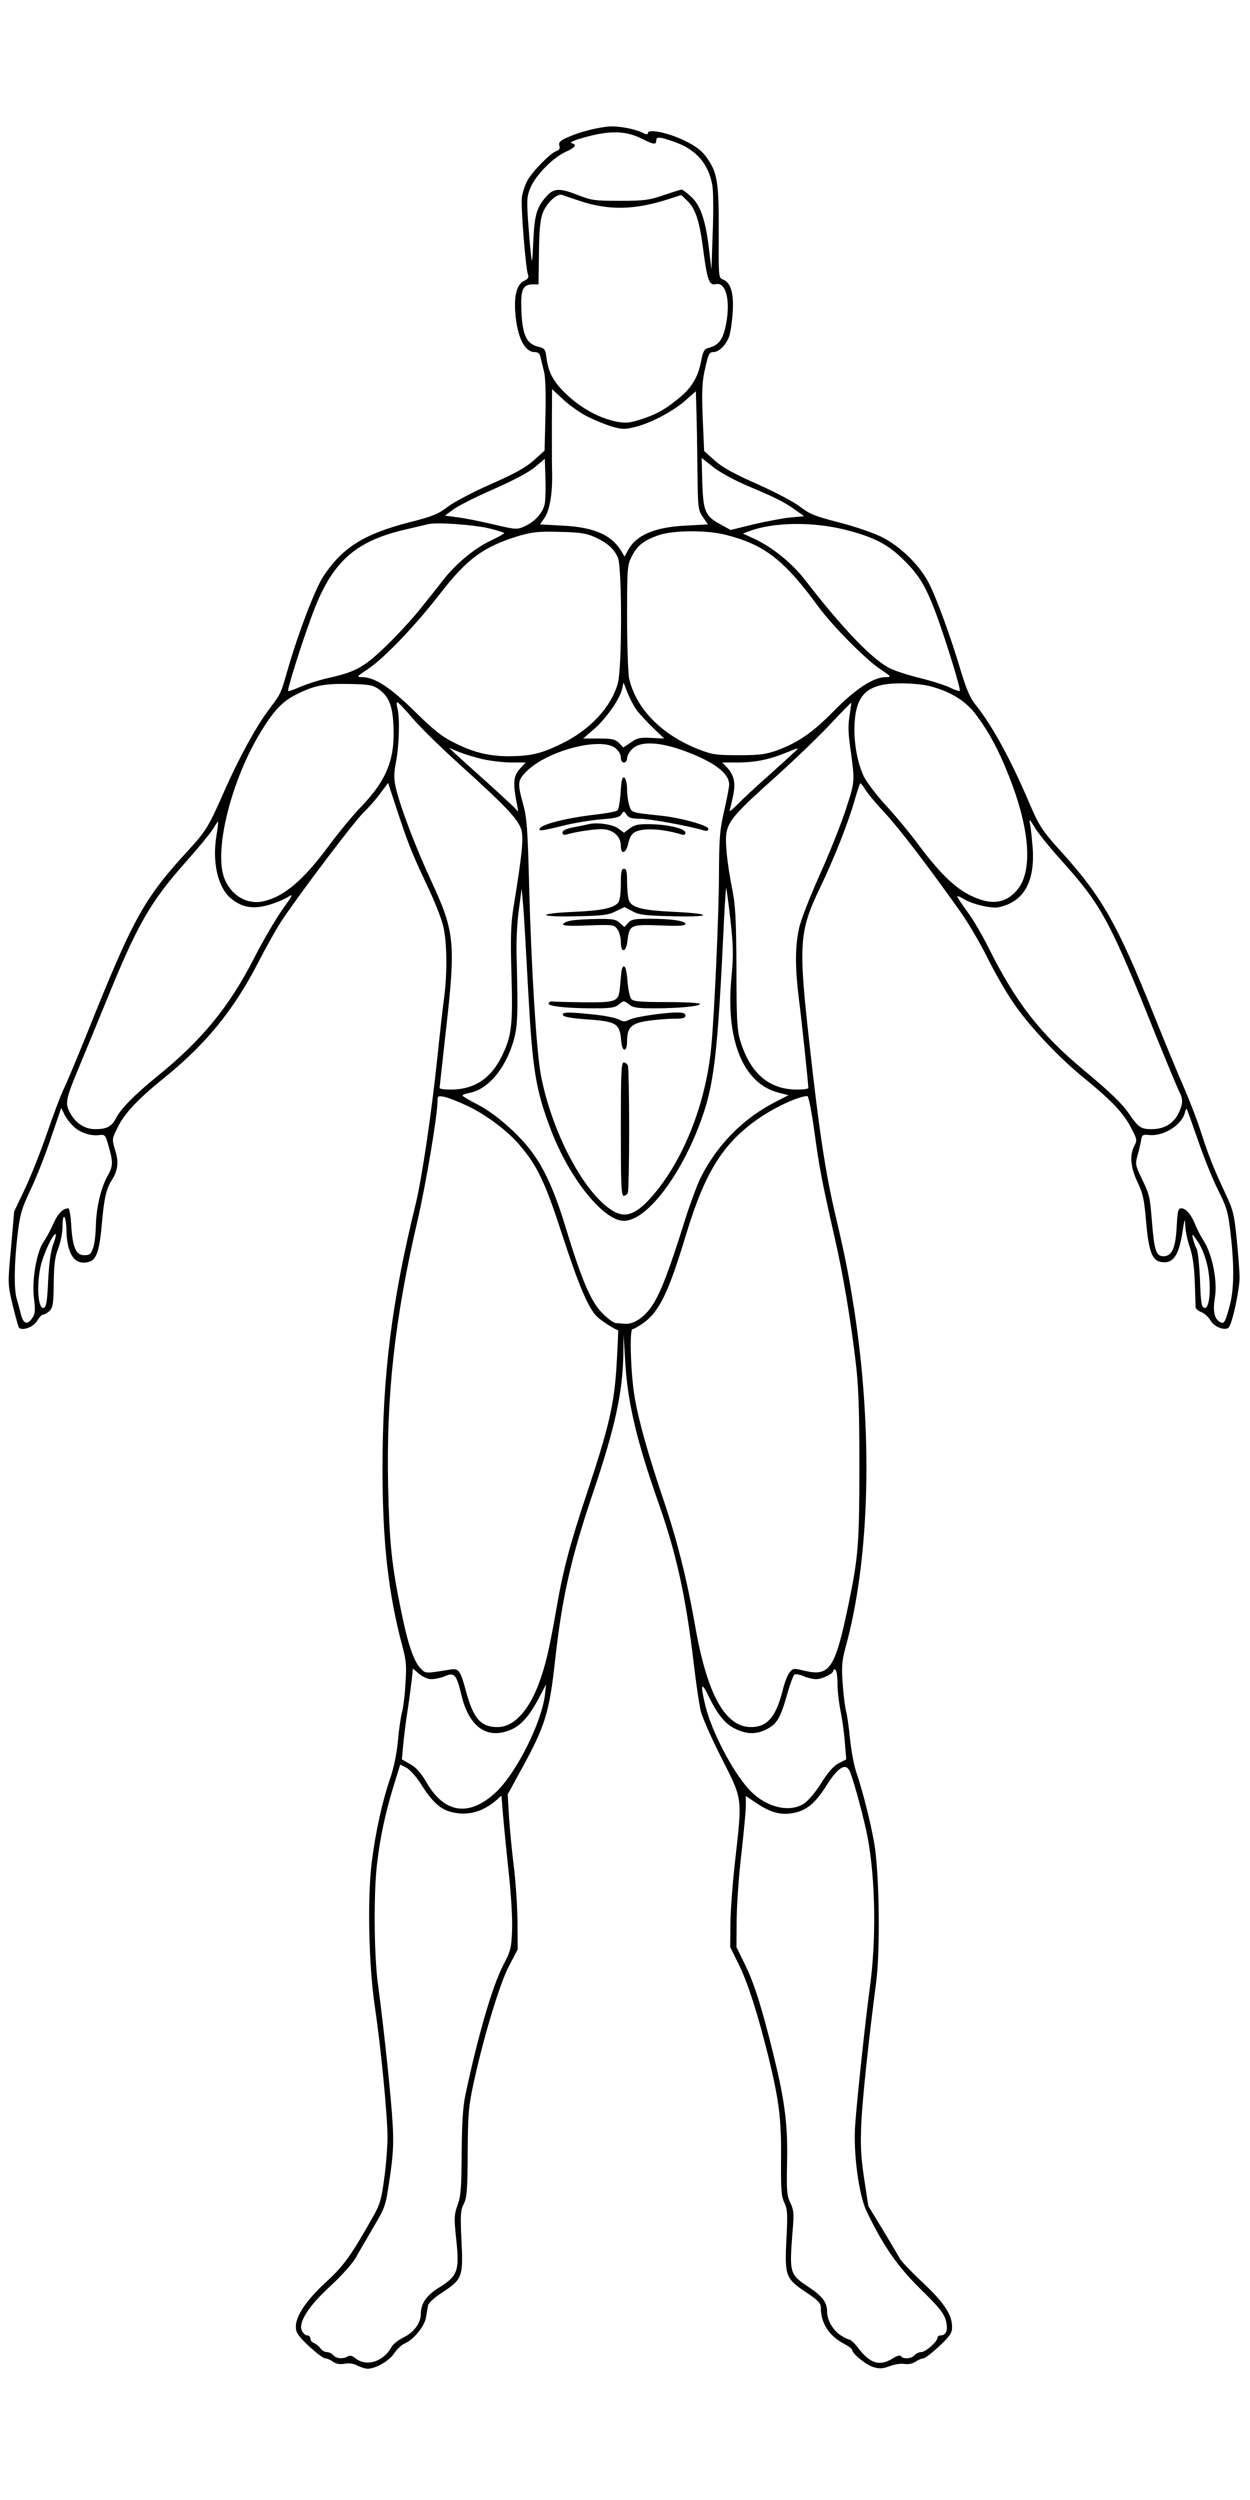 <?xml version="1.0" standalone="no"?>
<!DOCTYPE svg PUBLIC "-//W3C//DTD SVG 20010904//EN"
 "http://www.w3.org/TR/2001/REC-SVG-20010904/DTD/svg10.dtd">
<svg version="1.0" xmlns="http://www.w3.org/2000/svg"
 width="600pt" height="1200pt" viewBox="0 0 600 1200"
 preserveAspectRatio="xMidYMid meet">

<g transform="translate(0,1200) scale(0.1,-0.1)"
fill="#000000" stroke="none">
<path d="M2925 11393 c-59 -5 -141 -26 -193 -49 -44 -19 -52 -27 -47 -43 4
-14 0 -21 -14 -26 -29 -9 -119 -101 -141 -145 -11 -21 -22 -55 -25 -77 -6 -39
18 -345 30 -374 4 -10 -2 -19 -19 -27 -35 -16 -50 -71 -42 -159 9 -112 45
-183 92 -183 18 0 25 -7 29 -27 4 -16 11 -47 17 -70 6 -25 9 -110 6 -209 l-4
-167 -51 -46 c-38 -34 -91 -64 -205 -114 -84 -37 -178 -86 -208 -109 -47 -36
-74 -47 -185 -75 -217 -56 -320 -120 -412 -258 -40 -61 -118 -264 -169 -439
-39 -135 -32 -119 -100 -211 -57 -77 -139 -228 -204 -375 -77 -175 -89 -196
-171 -286 -219 -238 -267 -325 -489 -879 -51 -126 -103 -251 -116 -276 -12
-25 -48 -120 -79 -210 -31 -90 -79 -211 -107 -269 l-50 -105 -15 -174 c-16
-173 -16 -174 7 -272 13 -54 27 -104 30 -110 13 -20 71 0 89 32 9 16 22 29 28
29 7 0 21 8 31 18 16 16 19 36 20 134 1 90 6 126 22 167 11 28 20 74 20 101 0
74 17 60 19 -15 2 -122 45 -176 116 -149 29 12 44 61 54 180 10 118 21 169 48
210 29 46 34 86 16 142 -16 54 -16 54 11 109 33 68 95 134 214 231 208 167
342 330 463 565 39 76 91 168 116 205 107 157 345 470 388 512 26 25 63 67 82
94 l36 48 42 -128 c52 -158 70 -205 145 -364 33 -69 67 -154 76 -190 20 -75
22 -231 5 -355 -6 -44 -20 -168 -31 -275 -29 -277 -75 -587 -105 -710 -115
-469 -159 -820 -159 -1270 0 -353 28 -601 96 -854 18 -66 20 -94 14 -180 -3
-57 -11 -118 -17 -137 -5 -19 -14 -79 -19 -134 -5 -60 -20 -130 -35 -175 -40
-115 -73 -265 -91 -412 -21 -172 -14 -492 15 -688 29 -194 61 -526 61 -627 0
-47 -7 -138 -16 -202 -14 -103 -21 -125 -59 -191 -100 -177 -135 -226 -220
-304 -93 -85 -145 -162 -145 -214 0 -28 10 -43 62 -93 35 -32 70 -59 78 -59 9
0 26 -7 38 -16 16 -11 34 -14 56 -10 21 4 44 1 62 -9 16 -8 38 -15 49 -15 39
1 104 38 127 74 13 19 35 41 50 47 43 18 96 83 103 126 3 21 8 47 10 58 2 11
33 39 69 62 95 62 100 76 91 249 -6 125 -4 146 11 175 15 29 18 65 19 244 1
188 4 223 28 335 48 221 125 477 170 563 l42 80 -1 136 c-1 75 -9 194 -18 265
-9 72 -19 178 -23 237 l-6 106 65 119 c115 209 135 273 163 529 34 303 76 489
185 810 101 299 139 472 142 652 l1 98 8 -130 c11 -194 54 -378 158 -674 88
-248 133 -454 171 -776 11 -93 26 -197 34 -230 9 -33 54 -135 101 -227 100
-197 98 -183 64 -486 -12 -103 -22 -239 -23 -302 l-1 -116 42 -85 c43 -88 90
-234 142 -444 50 -205 62 -297 60 -487 -1 -148 1 -180 16 -211 15 -32 16 -55
10 -171 -9 -179 -5 -192 91 -257 62 -41 74 -54 74 -77 0 -74 41 -136 113 -173
20 -11 37 -23 37 -28 0 -18 66 -72 102 -83 30 -9 46 -8 80 5 24 9 55 13 70 10
17 -3 37 1 53 11 13 9 30 16 38 16 7 0 41 26 75 58 52 49 62 64 62 92 0 59
-37 116 -140 213 -55 51 -105 104 -112 118 -7 13 -44 75 -81 137 l-69 113 -20
132 c-16 104 -18 159 -14 262 6 126 37 417 71 675 21 155 16 533 -9 675 -18
102 -56 252 -86 339 -11 32 -24 104 -30 160 -5 55 -14 115 -19 133 -5 18 -12
76 -16 130 -6 83 -4 110 13 173 118 426 133 1036 42 1625 -27 172 -44 257 -91
457 -46 196 -77 396 -124 822 -53 475 -49 535 50 742 70 146 138 319 167 422
13 45 25 82 28 82 3 0 14 -14 24 -31 10 -17 53 -68 95 -113 70 -76 206 -254
360 -471 35 -49 93 -147 128 -217 35 -71 91 -169 125 -218 73 -110 220 -267
348 -370 127 -104 183 -163 219 -233 29 -55 30 -60 16 -87 -24 -46 -18 -104
15 -174 26 -54 32 -82 41 -187 11 -134 28 -186 65 -195 61 -15 91 23 109 137
11 69 13 76 14 38 1 -25 10 -72 22 -105 14 -42 21 -91 24 -169 2 -60 4 -115 4
-121 1 -6 13 -17 29 -23 15 -6 34 -24 43 -40 19 -33 76 -52 89 -30 18 28 50
182 50 236 0 32 -7 117 -14 188 -12 118 -17 138 -56 220 -55 119 -76 170 -115
290 -17 55 -55 152 -82 215 -28 63 -92 219 -143 345 -175 437 -250 569 -440
780 -96 105 -114 133 -159 240 -89 209 -179 374 -259 473 -25 31 -43 74 -68
155 -49 167 -121 363 -157 431 -46 87 -138 176 -228 220 -41 20 -133 51 -204
69 -112 29 -138 39 -182 73 -29 23 -118 70 -207 110 -114 50 -169 81 -206 114
l-50 45 -7 160 c-5 132 -3 174 12 238 15 68 20 77 39 77 27 0 60 33 76 75 6
17 14 68 17 115 6 94 -9 144 -48 159 -20 7 -20 15 -19 226 1 245 -7 289 -61
363 -23 31 -51 52 -107 79 -78 37 -172 56 -172 34 0 -8 -9 -7 -28 3 -33 17
-115 32 -157 29z m156 -59 c56 -28 69 -30 69 -9 0 20 15 19 84 -5 106 -36 166
-104 185 -208 5 -26 6 -128 2 -227 l-6 -180 -13 109 c-16 134 -42 205 -88 245
-19 17 -38 31 -42 31 -4 0 -43 -12 -87 -27 -70 -24 -95 -27 -210 -27 -118 0
-136 2 -199 27 -87 34 -115 34 -148 0 -51 -55 -62 -90 -68 -218 -5 -111 -6
-116 -12 -60 -4 33 -10 108 -14 166 -6 94 -4 111 14 152 26 59 109 142 167
168 47 21 57 35 28 42 -10 2 7 11 40 21 136 41 217 41 298 0z m-293 -300 c135
-44 256 -42 414 8 l68 22 26 -25 c41 -37 61 -97 78 -227 20 -155 30 -184 61
-176 53 13 75 -91 45 -215 -13 -54 -33 -78 -76 -90 -24 -6 -29 -14 -40 -71
-16 -77 -48 -127 -116 -180 -62 -50 -104 -72 -181 -96 -49 -15 -66 -16 -112
-7 -78 17 -157 59 -226 121 -68 62 -95 108 -105 179 -6 47 -8 51 -42 59 -54
14 -74 55 -79 167 -5 105 5 131 53 132 l29 0 2 150 c1 110 6 160 18 192 19 50
70 97 94 87 9 -3 49 -17 89 -30z m31 -1033 c31 -16 82 -37 113 -47 50 -15 65
-16 110 -5 76 17 185 74 246 127 l52 46 2 -64 c3 -110 4 -159 6 -334 2 -162 3
-173 26 -206 l24 -35 -107 -6 c-148 -7 -239 -46 -277 -119 l-16 -30 -18 30
c-46 75 -131 112 -281 119 l-107 6 23 33 c24 36 38 120 35 221 -1 32 -1 134
-1 227 l1 168 56 -52 c31 -28 82 -64 113 -79z m-204 -418 c-8 -43 -45 -85 -94
-108 -40 -18 -42 -18 -153 8 -62 15 -140 30 -172 34 l-60 8 39 29 c21 16 107
60 192 97 98 43 171 82 201 107 l47 40 3 -91 c2 -51 0 -106 -3 -124z m975 84
c130 -54 181 -80 231 -117 l39 -28 -68 -6 c-37 -4 -116 -19 -176 -33 l-109
-27 -45 25 c-77 41 -86 62 -91 201 l-3 120 58 -46 c34 -26 105 -64 164 -89z
m-1247 -202 c42 -10 77 -21 77 -24 0 -3 -27 -18 -60 -34 -79 -36 -170 -111
-231 -189 -27 -35 -78 -98 -112 -141 -34 -43 -107 -123 -163 -177 -110 -106
-146 -125 -289 -157 -38 -9 -94 -27 -124 -40 -30 -13 -56 -22 -58 -20 -5 6 61
218 112 356 94 260 204 362 450 419 50 12 99 23 110 26 39 10 211 -2 288 -19z
m1719 -9 c135 -35 201 -69 278 -146 74 -73 107 -130 158 -269 48 -133 115
-352 109 -357 -3 -3 -23 4 -44 14 -21 11 -85 32 -142 46 -57 14 -123 35 -147
47 -84 40 -228 190 -408 423 -63 82 -159 160 -246 200 l-54 25 29 11 c117 44
307 47 467 6z m-1207 -34 c61 -28 93 -57 111 -99 20 -47 20 -526 0 -601 -31
-115 -134 -226 -271 -292 -98 -48 -147 -59 -250 -60 -98 0 -172 18 -267 66
-57 28 -99 62 -188 150 -118 116 -192 164 -254 164 -26 0 -24 3 31 39 78 53
226 207 345 361 130 168 209 226 376 277 66 19 95 23 197 20 99 -2 129 -7 170
-25z m624 12 c189 -47 284 -120 450 -347 65 -89 224 -250 292 -296 58 -39 60
-41 32 -41 -59 0 -143 -54 -248 -160 -104 -106 -171 -153 -276 -192 -54 -19
-83 -23 -184 -23 -108 0 -127 3 -191 28 -177 69 -300 194 -334 339 -5 24 -10
156 -10 293 0 241 1 253 23 295 26 52 57 76 128 101 70 24 227 25 318 3z
m-1661 -742 c47 -34 65 -76 70 -166 10 -168 -30 -269 -157 -401 -37 -38 -106
-122 -153 -185 -123 -167 -218 -247 -318 -267 -80 -16 -157 34 -186 119 -45
138 38 465 176 692 63 104 104 148 171 182 87 44 134 53 254 51 97 -2 114 -5
143 -25z m1239 -102 c15 -19 50 -57 79 -85 l52 -50 -61 3 c-53 3 -68 0 -98
-21 l-37 -25 -21 22 c-18 18 -33 21 -97 21 l-75 0 52 45 c58 50 124 144 135
193 l7 31 19 -49 c11 -28 31 -66 45 -85z m1408 116 c100 -26 172 -72 221 -138
63 -85 106 -166 154 -286 106 -264 120 -472 37 -560 -56 -60 -121 -67 -215
-22 -76 36 -151 108 -250 241 -39 53 -109 138 -156 189 -47 51 -97 116 -110
144 -32 67 -49 169 -44 254 8 143 65 192 223 192 49 0 113 -6 140 -14z m-2486
-152 c35 -42 138 -143 230 -226 217 -196 278 -260 293 -310 12 -41 5 -113 -38
-378 -12 -75 -14 -142 -9 -315 7 -244 1 -296 -44 -390 -53 -111 -133 -165
-248 -165 -29 0 -53 3 -53 8 0 4 14 126 30 272 48 425 43 477 -69 719 -75 161
-150 358 -171 450 -10 44 -10 67 1 125 15 77 19 215 6 259 -4 15 -4 27 0 26 5
0 37 -34 72 -75z m2099 12 c-7 -42 -7 -83 2 -145 24 -177 25 -167 -20 -306
-23 -71 -80 -214 -127 -318 -46 -103 -91 -218 -98 -255 -19 -87 -19 -188 0
-340 14 -109 45 -405 45 -424 0 -5 -24 -8 -54 -8 -135 0 -225 78 -273 235 -15
52 -18 99 -18 345 -1 226 -5 303 -18 370 -28 139 -38 245 -29 288 13 57 47 95
238 266 94 85 213 199 264 255 52 55 95 99 96 98 1 -1 -3 -28 -8 -61z m-1124
-157 c15 -12 26 -30 26 -45 0 -15 6 -24 15 -24 8 0 15 9 15 20 0 12 11 32 25
45 42 42 146 34 285 -23 119 -48 180 -98 180 -148 0 -12 -11 -69 -24 -126 -21
-90 -24 -128 -25 -304 0 -181 -22 -676 -37 -829 -26 -277 -138 -555 -291 -725
-76 -85 -129 -100 -194 -54 -136 94 -283 380 -333 645 -21 114 -45 496 -56
899 -7 281 -11 335 -29 400 -28 102 -27 114 17 158 99 99 356 166 426 111z
m-637 -53 c40 -9 102 -16 139 -16 l67 0 -21 -23 c-40 -42 -42 -70 -18 -192 3
-16 4 -25 1 -19 -3 7 -68 67 -143 135 -75 67 -148 133 -162 146 l-25 24 45
-19 c25 -11 78 -27 117 -36z m1493 31 c-14 -13 -72 -66 -130 -118 -58 -51
-123 -112 -144 -134 -22 -22 -37 -33 -34 -25 3 9 11 41 17 71 13 62 5 98 -31
137 l-21 22 71 0 c84 0 151 13 230 45 72 29 71 29 42 2z m1289 -522 c190 -212
230 -287 451 -840 51 -126 101 -246 111 -266 14 -27 16 -44 10 -67 -22 -74
-70 -112 -144 -112 -50 0 -63 9 -105 70 -35 52 -92 107 -217 211 -213 177
-330 328 -463 596 -28 56 -73 133 -101 170 -27 37 -48 69 -46 71 2 2 14 -3 27
-11 39 -26 136 -49 171 -42 121 26 175 121 164 284 -4 47 -9 100 -13 116 -5
26 -2 24 23 -17 15 -26 75 -100 132 -163z m-4060 124 c-21 -128 6 -248 70
-302 51 -42 104 -52 176 -32 33 9 75 26 93 37 32 20 31 17 -26 -63 -32 -46
-92 -149 -133 -229 -118 -232 -252 -395 -464 -566 -109 -89 -175 -155 -199
-203 -21 -39 -44 -51 -100 -51 -50 0 -95 30 -121 81 -23 43 -19 64 39 204 30
71 89 216 132 320 153 377 213 483 388 680 59 66 117 137 129 157 12 20 23 36
24 34 1 -1 -2 -31 -8 -67z m2467 -404 c14 -128 15 -167 5 -275 -29 -303 56
-512 227 -555 l47 -12 -55 -28 c-161 -81 -286 -207 -368 -370 -16 -33 -51
-127 -77 -210 -72 -230 -114 -341 -154 -401 -37 -57 -91 -93 -133 -88 -13 1
-32 3 -42 3 -11 1 -41 23 -67 50 -54 56 -98 160 -174 410 -51 168 -100 279
-163 363 -62 84 -174 182 -257 225 -41 21 -75 41 -75 44 0 4 15 10 33 13 87
16 169 111 209 240 23 74 25 125 18 406 -3 73 2 169 10 230 l14 105 8 -90 c4
-49 14 -227 23 -395 21 -389 36 -480 110 -675 89 -233 252 -435 350 -435 103
0 259 196 358 450 75 193 91 325 123 1008 4 78 8 141 10 140 1 -2 11 -71 20
-153z m-1261 -894 c87 -41 189 -117 248 -186 85 -99 123 -178 203 -424 82
-252 129 -364 172 -403 21 -20 86 -61 99 -63 1 -1 -2 -73 -7 -160 -11 -194
-36 -302 -144 -626 -81 -243 -115 -373 -145 -550 -33 -188 -51 -268 -82 -353
-50 -138 -123 -216 -201 -216 -79 0 -114 39 -149 164 -29 109 -36 119 -79 112
-123 -20 -117 -20 -144 9 -31 34 -59 116 -91 275 -45 217 -56 326 -62 597 -9
435 31 802 142 1278 40 174 95 502 95 569 0 26 2 27 33 21 17 -3 68 -23 112
-44z m1664 -123 c25 -181 37 -242 95 -498 42 -182 78 -396 103 -605 14 -116
18 -229 18 -500 0 -370 -5 -438 -51 -660 -65 -314 -90 -353 -211 -325 -53 13
-57 13 -73 -8 -10 -11 -25 -51 -34 -89 -32 -125 -74 -173 -151 -173 -125 0
-212 158 -270 495 -38 216 -86 406 -150 595 -73 216 -121 385 -139 496 -19
114 -25 324 -10 324 6 0 30 14 53 30 77 56 121 148 206 430 91 299 179 438
355 557 75 51 182 100 225 102 6 1 21 -74 34 -171z m-3549 19 c32 -27 80 -41
121 -35 21 3 26 -3 37 -42 26 -88 26 -106 -3 -157 -32 -58 -54 -155 -55 -243
-1 -36 -6 -81 -13 -100 -10 -30 -17 -35 -42 -35 -40 0 -56 35 -63 141 -2 46
-9 84 -14 84 -26 0 -51 -26 -73 -76 -13 -30 -34 -68 -46 -85 -33 -47 -57 -185
-46 -270 7 -58 6 -74 -7 -94 -24 -37 -44 -31 -56 18 -6 23 -15 58 -21 77 -12
49 -11 164 5 300 12 103 19 126 63 220 28 58 72 170 98 249 l49 143 17 -35
c10 -19 32 -46 49 -60z m5391 -62 c28 -83 72 -190 97 -240 40 -79 47 -103 58
-200 19 -159 18 -278 -5 -358 -21 -78 -26 -85 -48 -71 -25 16 -32 54 -21 119
12 77 -13 202 -52 265 -16 25 -36 63 -44 85 -21 49 -44 75 -66 75 -15 0 -18
-13 -22 -89 -5 -101 -23 -141 -63 -141 -35 0 -44 25 -55 158 -11 133 -10 132
-52 220 -28 58 -29 66 -18 105 7 23 14 56 17 72 4 28 8 30 38 27 68 -8 157 47
172 106 3 13 7 21 9 20 2 -2 26 -71 55 -153z m-5497 -502 c-11 -32 -19 -90
-23 -173 -5 -104 -9 -125 -22 -128 -26 -5 -34 104 -15 195 13 62 63 169 74
158 2 -2 -4 -26 -14 -52z m5543 -105 c18 -93 10 -201 -15 -196 -15 3 -18 22
-22 133 -3 72 -10 139 -16 150 -6 11 -14 34 -18 50 -6 27 -3 24 25 -17 20 -31
36 -74 46 -120z m-3726 -1978 c16 0 45 6 64 14 46 20 56 9 79 -87 37 -159 126
-220 242 -168 48 22 86 66 132 153 l33 63 -5 -48 c-16 -136 -138 -379 -237
-471 -126 -117 -244 -101 -329 44 -29 50 -52 76 -81 92 l-40 23 6 65 c3 36 12
108 20 160 8 52 17 121 21 153 l6 58 30 -26 c17 -14 42 -25 59 -25z m1949 -23
c0 -34 7 -91 14 -127 8 -36 17 -103 21 -150 l7 -85 -37 -19 c-24 -13 -51 -43
-82 -93 -25 -41 -62 -85 -82 -99 -71 -48 -187 -19 -266 67 -79 86 -179 278
-209 401 -26 106 -20 121 17 43 43 -88 80 -133 132 -156 52 -24 96 -24 144 0
50 26 66 52 98 163 14 51 31 96 36 100 6 4 26 0 45 -8 19 -8 45 -14 59 -14 29
0 83 26 83 41 0 6 5 7 10 4 6 -3 10 -34 10 -68z m-2003 -475 c59 -94 99 -130
159 -142 75 -16 145 5 210 62 l21 19 7 -88 c4 -48 16 -171 27 -273 12 -109 19
-225 17 -281 -3 -89 -6 -102 -44 -175 -51 -99 -121 -339 -181 -624 -11 -53
-16 -135 -17 -275 -1 -168 -4 -208 -20 -250 -16 -46 -17 -60 -6 -165 16 -149
7 -174 -79 -228 -64 -39 -91 -78 -91 -129 0 -43 -33 -88 -82 -112 -25 -12 -51
-33 -59 -47 -37 -69 -119 -96 -171 -55 -16 13 -29 17 -39 10 -22 -13 -55 -11
-69 6 -7 8 -21 15 -31 15 -10 0 -24 8 -31 18 -7 10 -21 21 -30 25 -10 3 -18
13 -18 22 0 8 -7 15 -15 15 -8 0 -19 9 -25 21 -21 38 29 118 136 216 54 50
107 109 123 138 15 28 54 93 85 147 56 95 57 98 77 235 16 106 19 165 14 253
-6 119 -43 470 -70 670 -20 140 -22 445 -5 585 14 123 41 249 81 378 l30 97
30 -15 c16 -9 46 -42 66 -73z m2064 51 c22 -57 68 -231 83 -309 39 -208 43
-498 10 -734 -19 -139 -61 -531 -69 -648 -10 -135 17 -338 55 -417 80 -166
148 -264 259 -373 89 -87 111 -115 121 -150 12 -46 2 -72 -26 -72 -8 0 -14 -5
-14 -11 0 -18 -57 -69 -78 -69 -11 0 -25 -7 -32 -15 -14 -17 -56 -20 -65 -5
-4 7 -19 3 -39 -10 -65 -40 -110 -26 -171 55 -15 19 -32 35 -38 35 -6 0 -26
10 -44 22 -36 25 -63 72 -63 112 0 45 -22 74 -91 120 -89 59 -90 66 -75 262 8
88 6 105 -10 140 -17 34 -19 59 -16 194 4 180 -11 296 -64 512 -56 228 -93
347 -138 438 l-41 84 1 136 c1 74 11 216 23 315 11 99 21 201 21 227 l0 47 51
-34 c70 -47 121 -60 184 -46 59 13 100 48 151 129 58 92 96 114 115 65z"/>
<path d="M2986 8258 c-3 -7 -6 -41 -8 -76 -3 -34 -9 -67 -14 -72 -5 -5 -52
-14 -105 -20 -158 -18 -288 -54 -267 -75 3 -3 50 6 104 20 55 14 139 28 187
32 70 5 91 10 100 24 10 17 12 17 25 -2 10 -15 25 -19 65 -19 45 0 236 -35
305 -56 16 -4 22 -2 22 8 0 16 -133 53 -230 63 -142 15 -138 14 -149 47 -6 17
-11 53 -11 79 0 45 -15 75 -24 47z"/>
<path d="M2825 8044 c-11 -3 -44 -10 -72 -15 -36 -7 -53 -15 -53 -25 0 -10 6
-13 18 -10 39 12 127 26 169 26 54 0 93 -33 93 -80 0 -45 25 -37 36 12 6 30
16 46 34 55 40 20 131 15 223 -13 11 -3 17 0 17 9 0 20 -85 40 -172 41 -52 1
-72 -3 -95 -20 l-28 -21 -27 20 c-26 20 -102 31 -143 21z"/>
<path d="M2980 7757 c0 -44 -5 -80 -12 -89 -22 -27 -79 -39 -215 -45 -184 -8
-171 -26 15 -21 124 2 153 6 188 24 l42 20 38 -20 c33 -18 61 -21 193 -24 190
-5 197 12 9 21 -153 7 -206 20 -219 55 -5 13 -9 52 -9 88 0 50 -3 64 -15 64
-12 0 -15 -15 -15 -73z"/>
<path d="M2741 7581 c-19 -3 -36 -11 -38 -17 -3 -8 33 -10 120 -6 121 4 124 4
141 -19 9 -13 16 -40 16 -61 0 -56 26 -50 32 7 9 76 15 78 155 73 92 -4 123
-2 123 7 0 15 -68 25 -175 25 -69 0 -85 -3 -100 -20 l-18 -20 -22 20 c-18 17
-34 20 -111 19 -49 -1 -104 -4 -123 -8z"/>
<path d="M2985 7348 c-2 -7 -5 -39 -8 -71 -6 -87 -9 -89 -177 -88 -78 1 -147
3 -152 4 -6 1 -12 -3 -15 -9 -5 -14 86 -24 217 -24 81 0 102 3 121 19 23 19
24 19 48 0 19 -16 41 -19 121 -19 119 0 220 10 220 21 0 5 -71 9 -159 9 -129
0 -161 3 -171 15 -7 8 -15 47 -18 85 -4 64 -16 90 -27 58z"/>
<path d="M2702 7128 c3 -9 38 -15 102 -20 159 -11 171 -19 178 -107 5 -54 28
-52 28 2 0 65 21 86 100 97 36 5 91 10 123 10 44 0 57 3 57 15 0 11 -11 15
-38 15 -65 0 -204 -21 -230 -34 -21 -11 -30 -11 -53 1 -16 8 -68 18 -116 23
-122 13 -156 13 -151 -2z"/>
<path d="M2980 6580 c0 -267 2 -320 14 -320 8 0 17 7 20 16 3 9 6 145 6 304 0
159 -3 295 -6 304 -3 9 -12 16 -20 16 -12 0 -14 -53 -14 -320z"/>
</g>
</svg>
